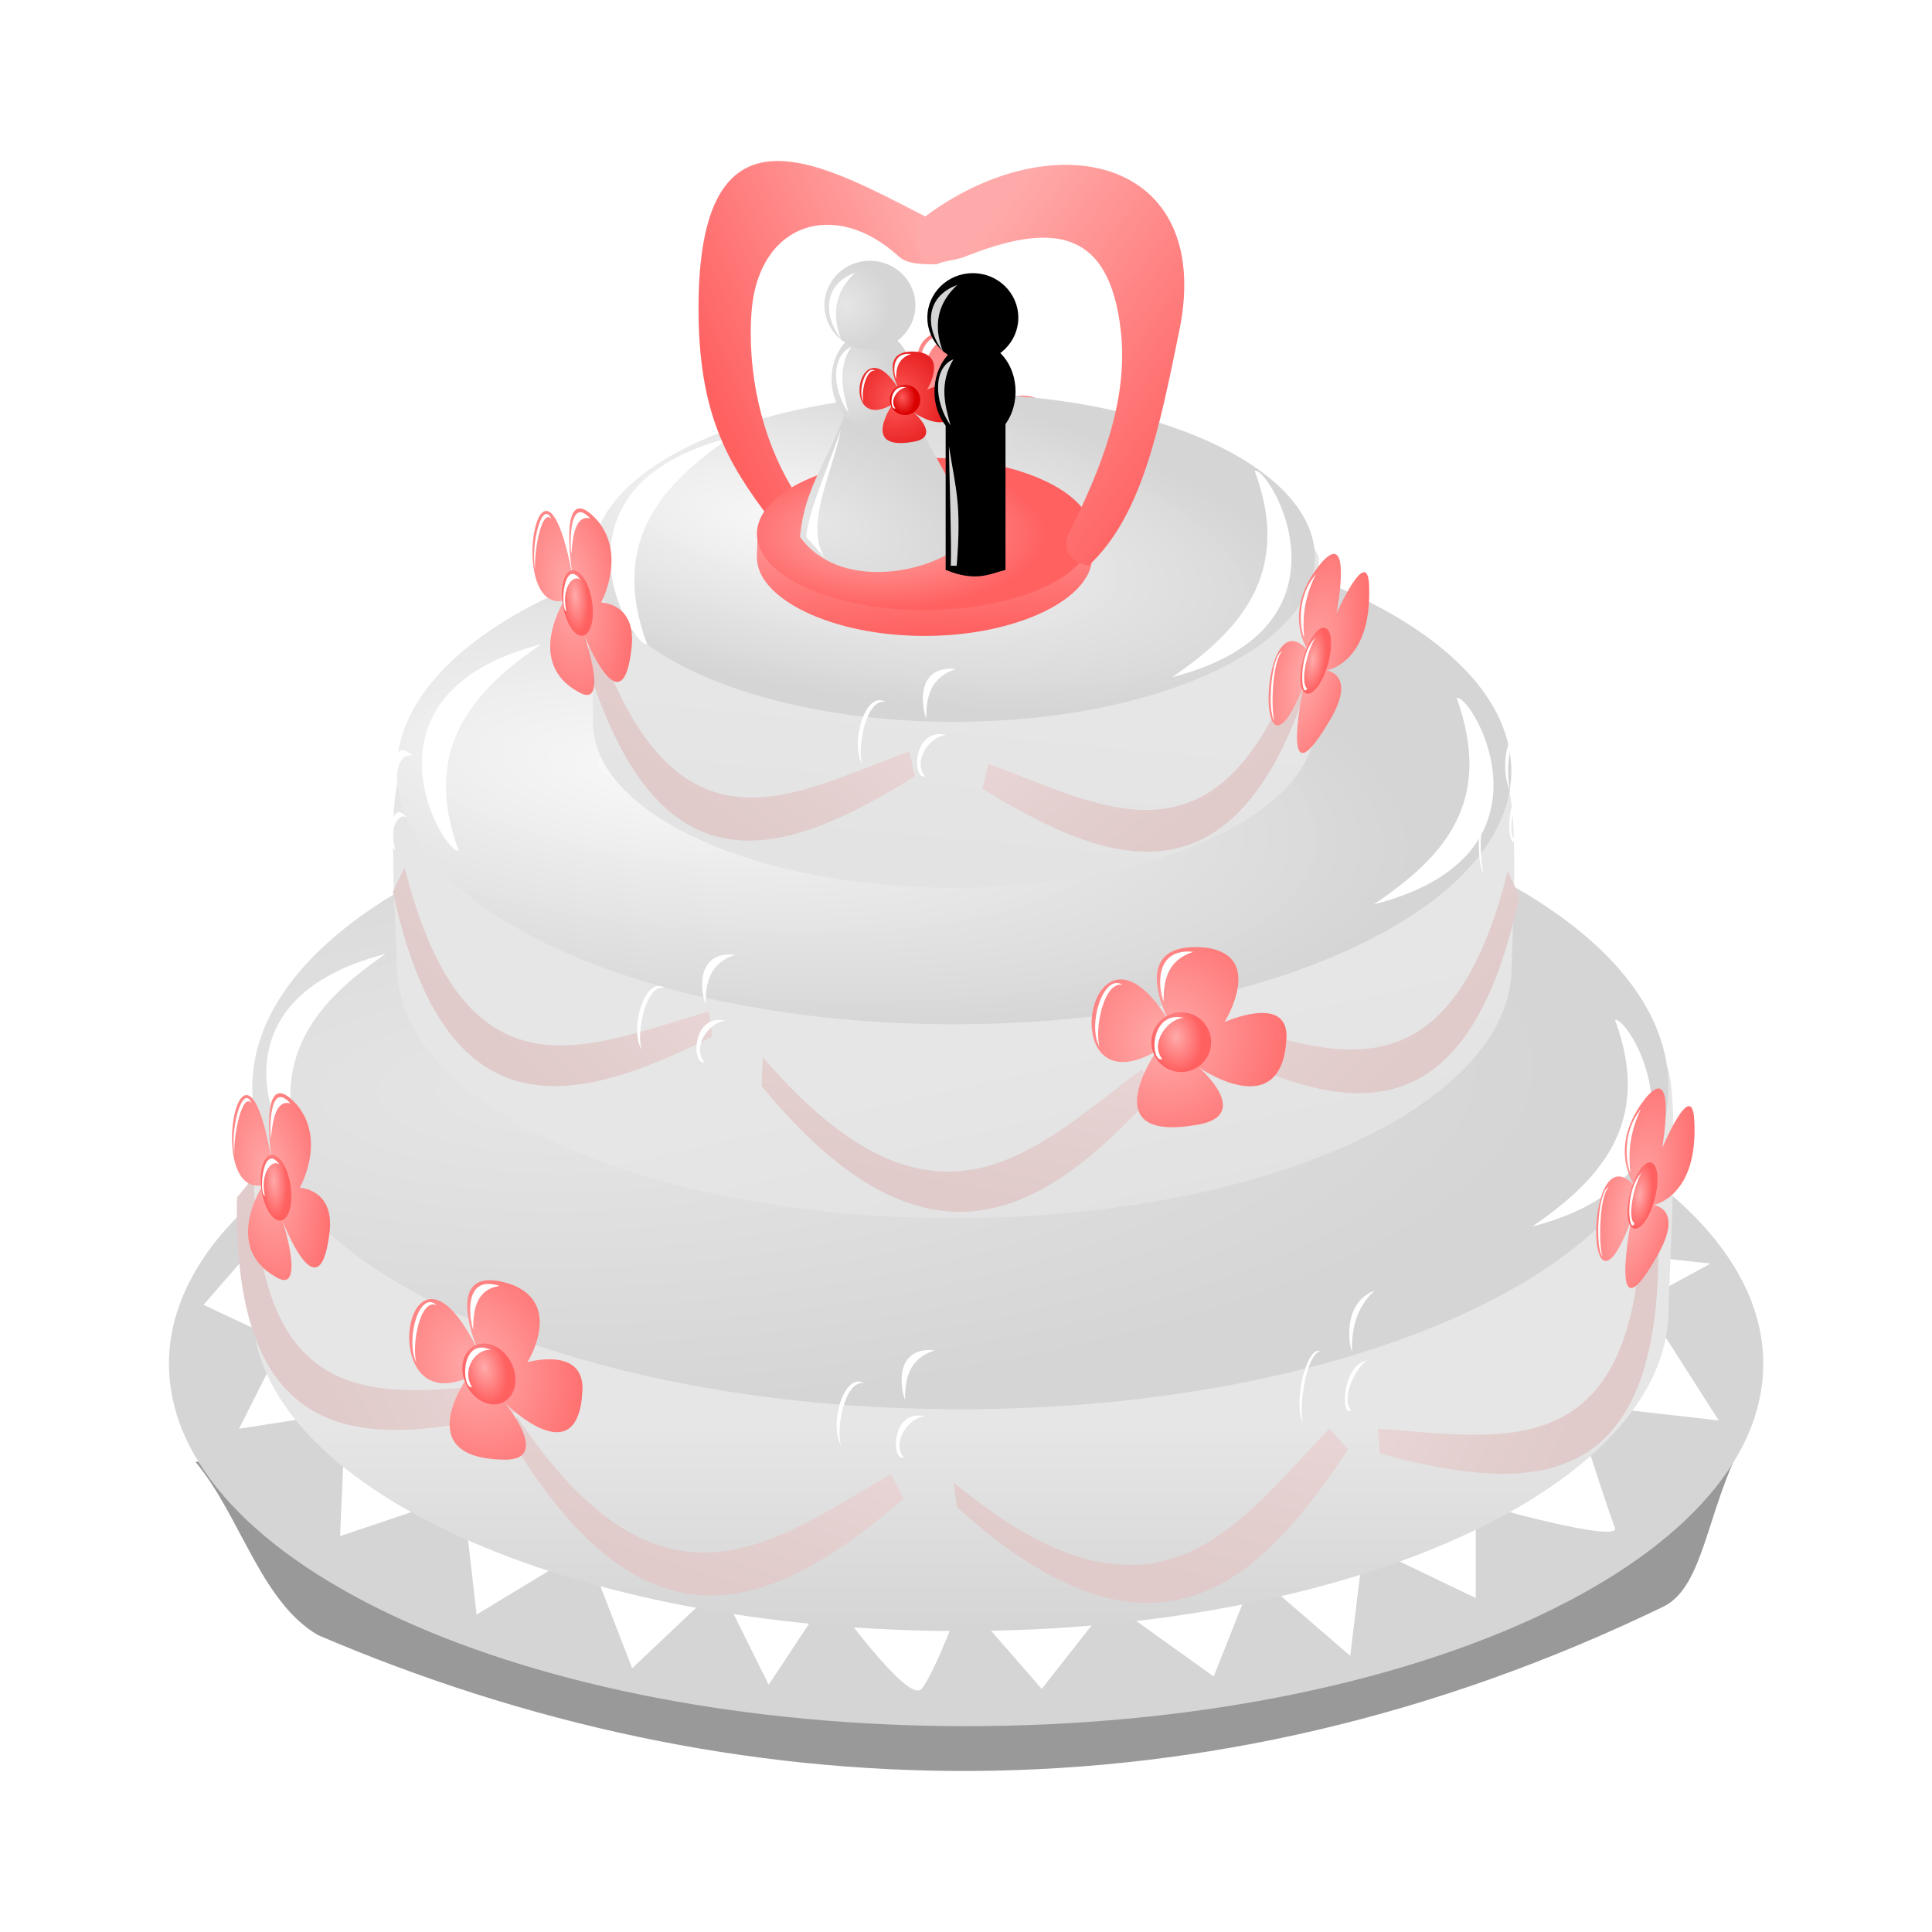 <svg:svg xmlns:dc="http://purl.org/dc/elements/1.1/" xmlns:ns1="http://www.w3.org/1999/xlink" xmlns:ns3="http://web.resource.org/cc/" xmlns:rdf="http://www.w3.org/1999/02/22-rdf-syntax-ns#" xmlns:svg="http://www.w3.org/2000/svg" height="46.789" viewBox="-4.091 -1.922 46.789 46.789" width="46.789">
  <svg:defs>
    <svg:linearGradient id="imagebot_208">
      <svg:stop id="imagebot_220" offset="0" stop-color="#efdddd" />
      <svg:stop id="imagebot_219" offset="1" stop-color="#e0caca" />
    </svg:linearGradient>
    <svg:linearGradient id="imagebot_195">
      <svg:stop id="imagebot_218" offset="0" stop-color="#ffaaaa" />
      <svg:stop id="imagebot_217" offset="1" stop-color="#ff6060" />
    </svg:linearGradient>
    <svg:linearGradient id="imagebot_197">
      <svg:stop id="imagebot_216" offset="0" stop-color="#e6e6e6" />
      <svg:stop id="imagebot_215" offset="1" stop-color="#d5d5d5" />
    </svg:linearGradient>
    <svg:linearGradient id="imagebot_212">
      <svg:stop id="imagebot_214" offset="0" stop-color="#f9f9f9" stop-opacity=".985" />
      <svg:stop id="imagebot_213" offset="1" stop-color="#d5d5d5" />
    </svg:linearGradient>
    <svg:radialGradient cx="19.46" cy="21.768" gradientTransform="matrix(1.413 .263 -.083 .447 -6.221 8.141)" gradientUnits="userSpaceOnUse" id="imagebot_168" r="11" ns1:href="#imagebot_212" />
    <svg:radialGradient cx="17.678" cy="23.395" gradientTransform="matrix(1.354 .161 -.054 .451 -4.436 10.595)" gradientUnits="userSpaceOnUse" id="imagebot_172" r="11" ns1:href="#imagebot_212" />
    <svg:radialGradient cx="18.097" cy="24" gradientTransform="matrix(1.387 -.034 .011 .455 -7.275 13.708)" gradientUnits="userSpaceOnUse" id="imagebot_176" r="11" ns1:href="#imagebot_197" />
    <svg:linearGradient id="imagebot_170" x1=".5" x2=".133" y1=".552" y2="2.709" ns1:href="#imagebot_197" />
    <svg:linearGradient id="imagebot_174" x1=".567" x2="1.134" y1=".691" y2="1.928" ns1:href="#imagebot_197" />
    <svg:linearGradient id="imagebot_178" x1=".5" x2=".5" y1=".709" y2="1" ns1:href="#imagebot_197" />
    <svg:filter height="1.255" id="imagebot_18" width="1.371" x="-.186" y="-.127">
      <svg:feGaussianBlur id="imagebot_211" stdDeviation="0.062" />
    </svg:filter>
    <svg:filter height="1.188" id="imagebot_20" width="1.447" x="-.223" y="-.094">
      <svg:feGaussianBlur id="imagebot_210" stdDeviation="0.062" />
    </svg:filter>
    <svg:filter height="1.292" id="imagebot_22" width="1.416" x="-.208" y="-.146">
      <svg:feGaussianBlur id="imagebot_209" stdDeviation="0.062" />
    </svg:filter>
    <svg:radialGradient cx="18.573" cy="1024.8" gradientTransform="matrix(1.373 .801 -.833 1.428 846.49 -453.58)" gradientUnits="userSpaceOnUse" id="imagebot_162" r="2.361" ns1:href="#imagebot_195" />
    <svg:radialGradient cx="18.703" cy="20.268" gradientTransform="matrix(.188 1.156 -.853 .138 32.487 -4.162)" gradientUnits="userSpaceOnUse" id="imagebot_160" r=".825" ns1:href="#imagebot_195" />
    <svg:linearGradient id="imagebot_166" x1="1.181" x2=".5" y2=".782" ns1:href="#imagebot_208" />
    <svg:linearGradient id="imagebot_142" x1="1.223" x2=".469" y1=".112" y2=".813" ns1:href="#imagebot_208" />
    <svg:linearGradient id="imagebot_132" x1="1.347" x2=".373" y1=".42" y2=".898" ns1:href="#imagebot_208" />
    <svg:linearGradient id="imagebot_164" x1="-.181" x2=".5" y2=".782" ns1:href="#imagebot_208" />
    <svg:linearGradient id="imagebot_154" x1="-.223" x2=".531" y1=".112" y2=".813" ns1:href="#imagebot_208" />
    <svg:linearGradient id="imagebot_152" x1="1.026" x2=".615" y1="-.535" y2=".632" ns1:href="#imagebot_208" />
    <svg:linearGradient id="imagebot_64" x1="-.347" x2=".627" y1=".42" y2=".898" ns1:href="#imagebot_208" />
    <svg:linearGradient id="imagebot_121" x1=".962" x2=".666" y1="-.54" y2=".618" ns1:href="#imagebot_208" />
    <svg:linearGradient id="imagebot_119" x1="1.079" x2=".576" y1="-.278" y2=".704" ns1:href="#imagebot_208" />
    <svg:radialGradient cx="7.11" cy="22.694" gradientTransform="matrix(.085 .227 -.185 .07 21.97 20.018)" gradientUnits="userSpaceOnUse" id="imagebot_181" r="11" ns1:href="#imagebot_197" />
    <svg:radialGradient cx="21.072" cy="24" gradientTransform="matrix(1 0 0 .455 0 13.091)" gradientUnits="userSpaceOnUse" id="imagebot_40" r="11" ns1:href="#imagebot_195" />
    <svg:linearGradient id="imagebot_44" x1=".376" x2=".499" y1="0" y2="1" ns1:href="#imagebot_195" />
    <svg:filter height="1.154" id="imagebot_92" width="1.267" x="-.134" y="-.077">
      <svg:feGaussianBlur id="imagebot_207" stdDeviation="0.161" />
    </svg:filter>
    <svg:filter height="1.154" id="imagebot_54" width="1.267" x="-.134" y="-.077">
      <svg:feGaussianBlur id="imagebot_206" stdDeviation="0.161" />
    </svg:filter>
    <svg:filter height="1.205" id="imagebot_11" width="1.527" x="-.264" y="-.103">
      <svg:feGaussianBlur id="imagebot_205" stdDeviation="0.07" />
    </svg:filter>
    <svg:filter height="1.211" id="imagebot_9" width="1.904" x="-.452" y="-.106">
      <svg:feGaussianBlur id="imagebot_204" stdDeviation="0.07" />
    </svg:filter>
    <svg:filter height="1.117" id="imagebot_7" width="2.441" x="-.72" y="-.059">
      <svg:feGaussianBlur id="imagebot_203" stdDeviation="0.07" />
    </svg:filter>
    <svg:filter height="1.123" id="imagebot_32" width="1.315" x="-.157" y="-.061">
      <svg:feGaussianBlur id="imagebot_202" stdDeviation="0.042" />
    </svg:filter>
    <svg:filter height="1.126" id="imagebot_30" width="1.539" x="-.27" y="-.063">
      <svg:feGaussianBlur id="imagebot_201" stdDeviation="0.042" />
    </svg:filter>
    <svg:filter height="1.067" id="imagebot_28" width="1.238" x="-.119" y="-.033">
      <svg:feGaussianBlur id="imagebot_200" stdDeviation="0.042" />
    </svg:filter>
    <svg:linearGradient id="imagebot_196">
      <svg:stop id="imagebot_199" offset="0" stop-color="#ff5959" />
      <svg:stop id="imagebot_198" offset="1" stop-color="#d90000" />
    </svg:linearGradient>
    <svg:radialGradient cx="19.215" cy="1019.8" gradientTransform="matrix(2.061 .821 -.439 1.101 428.39 -121.51)" gradientUnits="userSpaceOnUse" id="imagebot_38" r="1.95" ns1:href="#imagebot_197" />
    <svg:radialGradient cx="19.362" cy="12.236" gradientTransform="matrix(1 0 0 1.216 0 -2.639)" gradientUnits="userSpaceOnUse" id="imagebot_36" r="1.192" ns1:href="#imagebot_197" />
    <svg:radialGradient cx="19.351" cy="12.236" gradientTransform="matrix(1 0 0 1.216 0 -2.639)" gradientUnits="userSpaceOnUse" id="imagebot_34" r="1.192" ns1:href="#imagebot_197" />
    <svg:radialGradient cx="18.573" cy="1024.8" gradientTransform="matrix(1.373 .801 -.833 1.428 846.49 -453.58)" gradientUnits="userSpaceOnUse" id="imagebot_26" r="2.361" ns1:href="#imagebot_196" />
    <svg:radialGradient cx="18.703" cy="20.268" gradientTransform="matrix(.188 1.156 -.853 .138 32.487 -4.162)" gradientUnits="userSpaceOnUse" id="imagebot_24" r=".825" ns1:href="#imagebot_196" />
    <svg:linearGradient id="imagebot_4" x1=".244" x2=".838" y1=".251" y2=".876" ns1:href="#imagebot_195" />
    <svg:linearGradient id="imagebot_42" x1=".832" x2=".105" y1=".233" y2=".794" ns1:href="#imagebot_195" />
  </svg:defs>
  <svg:g id="imagebot_2" label="Layer 1">
    <svg:path d="m5.62 1040c1.089 1.3 1.587 3.4 2.975 4.2 10.044 4.3 21.449 4.7 32.595-0.7 0.971-0.5 1.024-2.3 1.917-4l-37.487 0.5h-0z" fill="#999999" id="imagebot_190" label="Layer 1" stroke-width="1px" transform="translate(-4.98 -2.121) matrix(1 0 0 1 0 -1004.4)" />
    <svg:g id="imagebot_182" label="Layer 1" transform="translate(-4.98 -2.121) matrix(1 0 0 1 4.951 -1014.3)">
      <svg:path d="m18.454 1024.3s-1.111-2 0.89-1.8c1.438 0.2 0.444 1.8 0.444 1.8s1.56-0.7 1.498 0.4c-0.114 2.1-2.12 0.7-2.12 0.7s1.383 1.2-0.115 1.4c-2.442 0.4-0.908-1.8-0.908-1.8-2.587 1.5-1.634-3.9 0.311-0.7z" fill="url(#imagebot_162)" id="imagebot_188" stroke-width="1px" />
      <svg:path d="m19.682 20.397c0 0.456-0.369 0.825-0.825 0.825-0.455 0-0.824-0.369-0.824-0.825 0-0.455 0.369-0.824 0.824-0.824 0.456 0 0.825 0.369 0.825 0.824z" fill="url(#imagebot_160)" fill-rule="evenodd" id="imagebot_186" transform="matrix(.877 0 0 .877 2.201 1006.9)" />
      <svg:path d="m18.807 1024.2c-0.373 0-0.844 0.6-0.527 1-0.305 0.1-0.315-1.2 0.527-1z" fill="#ffffff" filter="url(#imagebot_22)" id="imagebot_185" stroke-width="1px" />
      <svg:path d="m17.321 1023.4c-0.462-0.1-0.693 1.1-0.559 1.5-0.304-0.5 0.08-1.8 0.559-1.5z" fill="#ffffff" filter="url(#imagebot_20)" id="imagebot_184" stroke-width="1px" />
      <svg:path d="m19.031 1022.6c-0.627 0.2-0.725 0.7-0.719 1.2-0.095-0.2-0.302-1.3 0.719-1.2z" fill="#ffffff" filter="url(#imagebot_18)" id="imagebot_183" stroke-width="1px" />
    </svg:g>
    <svg:path d="m35 24c0 2.761-4.925 5-11 5s-11-2.239-11-5 4.925-5 11-5 11 2.239 11 5z" fill="url(#imagebot_181)" fill-rule="evenodd" id="imagebot_180" label="Layer 1" transform="translate(-4.98 -2.121) matrix(1.755 0 0 1.755 -17.834 -8.892)" />
    <svg:path d="m7.207 1034.6l-1.388 1.6 1.917 0.9-1.058 2.1 2.579-0.4-0.132 3 2.975-1 0.331 2.9 2.644-1.6 1.124 2.9 2.116-2 1.19 2.4 1.455-2.2s1.917 2.7 2.248 2.3c0.33-0.4 0.991-2.2 0.991-2.2l1.918 2.2 1.653-2.1 2.512 1.8 0.992-2.5 2.314 2 0.33-2.7 2.711 1.3v-2.3s3.504 1 3.372 0.6c-0.132-0.3-0.992-3-0.992-3l3.504 0.4-1.851-2.9 1.653-0.9-11.967-1.3-23.14 0.7z" fill="#ffffff" id="imagebot_179" label="Layer 1" stroke-width="1px" transform="translate(-4.98 -2.121) matrix(1 0 0 1 0 -1004.4)" />
    <svg:path d="m41.3 1036.3c0 4.3-7.678 7.8-17.15 7.8s-17.15-3.5-17.15-7.8c0-0.7-0.309-4.7 0.105-5.4 2.025-3.3 9.183-2.4 17.045-2.4 7.999 0 15.201-1.5 17.098 1.9 0.349 0.6 0.052 5.2 0.052 5.9z" fill="url(#imagebot_178)" fill-rule="evenodd" id="imagebot_177" label="Layer 1" transform="translate(-4.98 -2.121) matrix(1 0 0 1 0 -1004.4)" />
    <svg:path d="m35 24c0 2.761-4.925 5-11 5s-11-2.239-11-5 4.925-5 11-5 11 2.239 11 5z" fill="url(#imagebot_176)" fill-rule="evenodd" id="imagebot_175" label="Layer 1" transform="translate(-4.98 -2.121) matrix(1.559 0 0 1.559 -13.268 -10.883)" />
    <svg:path d="m37.5 1028c0 3.4-6.044 6.1-13.5 6.1s-13.5-2.7-13.5-6.1c0-0.6-0.254-4.1 0.083-4.6 1.614-2.6 7.25-1.6 13.417-1.6 5.948 0 11.481-1 13.28 1.5 0.456 0.6 0.22 4 0.22 4.7z" fill="url(#imagebot_174)" fill-rule="evenodd" id="imagebot_173" label="Layer 1" transform="translate(-4.98 -2.121) matrix(1 0 0 1 0 -1004.4)" />
    <svg:path d="m35 24c0 2.761-4.925 5-11 5s-11-2.239-11-5 4.925-5 11-5 11 2.239 11 5z" fill="url(#imagebot_172)" fill-rule="evenodd" id="imagebot_171" label="Layer 1" transform="translate(-4.98 -2.121) matrix(1.227 0 0 1.227 -5.455 -10.579)" />
    <svg:path d="m32.75 1022.1c0 2.2-3.918 4-8.75 4s-8.75-1.8-8.75-4c0-0.6-0.015-4.2-0.015-4.2s5.354 0.2 8.765 0.2c3.81 0 8.142-1.8 8.829 0l-0.079 4z" fill="url(#imagebot_170)" fill-rule="evenodd" id="imagebot_169" label="Layer 1" transform="translate(-4.98 -2.121) matrix(1 0 0 1 0 -1004.4)" />
    <svg:path d="m35 24c0 2.761-4.925 5-11 5s-11-2.239-11-5 4.925-5 11-5 11 2.239 11 5z" fill="url(#imagebot_168)" fill-rule="evenodd" id="imagebot_167" label="Layer 1" transform="translate(-4.98 -2.121) matrix(.795 0 0 .795 4.909 -5.374)" />
    <svg:path d="m15.288 1019.9c1.947 5.8 4.831 3.9 7.62 2.9l0.14 0.6c-3.224 2-6.247 3-7.994-2.9l0.234-0.6z" fill="url(#imagebot_166)" id="imagebot_165" label="Layer 1" stroke-width="1px" transform="translate(-4.98 -2.121) matrix(1 0 0 1 0 -1004.4)" />
    <svg:path d="m32.445 1020.2c-1.947 5.8-4.832 3.9-7.62 2.9l-0.141 0.6c3.224 2 6.248 2.9 7.995-2.9l-0.234-0.6z" fill="url(#imagebot_164)" id="imagebot_163" label="Layer 1" stroke-width="1px" transform="translate(-4.98 -2.121) matrix(1 0 0 1 0 -1004.4)" />
    <svg:g id="imagebot_155" label="Layer 1" transform="translate(-4.98 -2.121) matrix(1 0 0 1 5.01 -1006.2)">
      <svg:path d="m18.454 1024.3s-1.111-2 0.89-1.8c1.438 0.2 0.444 1.8 0.444 1.8s1.56-0.7 1.498 0.4c-0.114 2.1-2.12 0.7-2.12 0.7s1.383 1.2-0.115 1.4c-2.442 0.4-0.908-1.8-0.908-1.8-2.587 1.5-1.634-3.9 0.311-0.7z" fill="url(#imagebot_162)" id="imagebot_161" stroke-width="1px" />
      <svg:path d="m19.682 20.397c0 0.456-0.369 0.825-0.825 0.825-0.455 0-0.824-0.369-0.824-0.825 0-0.455 0.369-0.824 0.824-0.824 0.456 0 0.825 0.369 0.825 0.824z" fill="url(#imagebot_160)" fill-rule="evenodd" id="imagebot_159" transform="matrix(.877 0 0 .877 2.201 1006.9)" />
      <svg:path d="m18.807 1024.2c-0.373 0-0.844 0.6-0.527 1-0.305 0.1-0.315-1.2 0.527-1z" fill="#ffffff" filter="url(#imagebot_22)" id="imagebot_158" stroke-width="1px" />
      <svg:path d="m17.321 1023.4c-0.462-0.1-0.693 1.1-0.559 1.5-0.304-0.5 0.08-1.8 0.559-1.5z" fill="#ffffff" filter="url(#imagebot_20)" id="imagebot_157" stroke-width="1px" />
      <svg:path d="m19.031 1022.6c-0.627 0.2-0.725 0.7-0.719 1.2-0.095-0.2-0.302-1.3 0.719-1.2z" fill="#ffffff" filter="url(#imagebot_18)" id="imagebot_156" stroke-width="1px" />
    </svg:g>
    <svg:path d="m37.402 1025.7c-1.477 5.9-4.5 4.3-7.364 3.5l-0.091 0.6c3.375 1.8 6.465 2.5 7.737-3.5l-0.282-0.6z" fill="url(#imagebot_154)" id="imagebot_153" label="Layer 1" stroke-width="1px" transform="translate(-4.98 -2.121) matrix(1 0 0 1 0 -1004.4)" />
    <svg:path d="m19.361 1030.2c4.204 4.9 6.599 2.2 9.179 0.3l0.373 0.5c-2.691 3-5.562 4.8-9.578-0.1l0.026-0.7z" fill="url(#imagebot_152)" id="imagebot_151" label="Layer 1" stroke-width="1px" transform="translate(-4.98 -2.121) matrix(1 0 0 1 0 -1004.4)" />
    <svg:g id="imagebot_143" label="Layer 1" transform="translate(-4.98 -2.121) matrix(1 0 0 1 10.758 -999.35)">
      <svg:path d="m18.454 1024.3s-1.111-2 0.89-1.8c1.438 0.2 0.444 1.8 0.444 1.8s1.56-0.7 1.498 0.4c-0.114 2.1-2.12 0.7-2.12 0.7s1.383 1.2-0.115 1.4c-2.442 0.4-0.908-1.8-0.908-1.8-2.587 1.5-1.634-3.9 0.311-0.7z" fill="url(#imagebot_162)" id="imagebot_149" stroke-width="1px" />
      <svg:path d="m19.682 20.397c0 0.456-0.369 0.825-0.825 0.825-0.455 0-0.824-0.369-0.824-0.825 0-0.455 0.369-0.824 0.824-0.824 0.456 0 0.825 0.369 0.825 0.824z" fill="url(#imagebot_160)" fill-rule="evenodd" id="imagebot_147" transform="matrix(.877 0 0 .877 2.201 1006.9)" />
      <svg:path d="m18.807 1024.2c-0.373 0-0.844 0.6-0.527 1-0.305 0.1-0.315-1.2 0.527-1z" fill="#ffffff" filter="url(#imagebot_22)" id="imagebot_146" stroke-width="1px" />
      <svg:path d="m17.321 1023.4c-0.462-0.1-0.693 1.1-0.559 1.5-0.304-0.5 0.08-1.8 0.559-1.5z" fill="#ffffff" filter="url(#imagebot_20)" id="imagebot_145" stroke-width="1px" />
      <svg:path d="m19.031 1022.6c-0.627 0.2-0.725 0.7-0.719 1.2-0.095-0.2-0.302-1.3 0.719-1.2z" fill="#ffffff" filter="url(#imagebot_18)" id="imagebot_144" stroke-width="1px" />
    </svg:g>
    <svg:path d="m10.687 1025.6c1.477 5.9 4.499 4.3 7.364 3.5l0.091 0.6c-3.375 1.7-6.465 2.4-7.737-3.5l0.282-0.6z" fill="url(#imagebot_142)" id="imagebot_141" label="Layer 1" stroke-width="1px" transform="translate(-4.98 -2.121) matrix(1 0 0 1 0 -1004.4)" />
    <svg:g id="imagebot_133" label="Layer 1" transform="translate(-4.98 -2.121) matrix(1 0 0 1 -.334 -999.28)">
      <svg:path d="m18.454 1024.3s-1.111-2 0.89-1.8c1.438 0.2 0.444 1.8 0.444 1.8s1.56-0.7 1.498 0.4c-0.114 2.1-2.12 0.7-2.12 0.7s1.383 1.2-0.115 1.4c-2.442 0.4-0.908-1.8-0.908-1.8-2.587 1.5-1.634-3.9 0.311-0.7z" fill="url(#imagebot_162)" id="imagebot_139" stroke-width="1px" />
      <svg:path d="m19.682 20.397c0 0.456-0.369 0.825-0.825 0.825-0.455 0-0.824-0.369-0.824-0.825 0-0.455 0.369-0.824 0.824-0.824 0.456 0 0.825 0.369 0.825 0.824z" fill="url(#imagebot_160)" fill-rule="evenodd" id="imagebot_137" transform="matrix(.877 0 0 .877 2.201 1006.9)" />
      <svg:path d="m18.807 1024.2c-0.373 0-0.844 0.6-0.527 1-0.305 0.1-0.315-1.2 0.527-1z" fill="#ffffff" filter="url(#imagebot_22)" id="imagebot_136" stroke-width="1px" />
      <svg:path d="m17.321 1023.4c-0.462-0.1-0.693 1.1-0.559 1.5-0.304-0.5 0.08-1.8 0.559-1.5z" fill="#ffffff" filter="url(#imagebot_20)" id="imagebot_135" stroke-width="1px" />
      <svg:path d="m19.031 1022.6c-0.627 0.2-0.725 0.7-0.719 1.2-0.095-0.2-0.302-1.3 0.719-1.2z" fill="#ffffff" filter="url(#imagebot_18)" id="imagebot_134" stroke-width="1px" />
    </svg:g>
    <svg:path d="m7.035 1033.1c0.101 6.1 3.407 5.2 6.385 5l-0.05 0.7c-3.683 0.9-6.852 0.9-6.742-5.2l0.407-0.5z" fill="url(#imagebot_132)" id="imagebot_131" label="Layer 1" stroke-width="1px" transform="translate(-4.98 -2.121) matrix(1 0 0 1 0 -1004.4)" />
    <svg:path d="m10.23 1027.7c-1.607 1.1-2.933 2.5-2 5-0.364 0.1-2.675-3.8 2-5z" fill="#ffffff" filter="url(#imagebot_92)" id="imagebot_130" label="Layer 1" stroke-width="1px" transform="translate(-4.98 -2.121) matrix(1 0 0 1 0 -1004.4)" />
    <svg:g id="imagebot_122" label="Layer 1" transform="translate(-4.98 -2.121) matrix(.505 .463 -.091 .996 91.367 -1000.4)">
      <svg:path d="m18.454 1024.3s-1.111-2 0.89-1.8c1.438 0.2 0.444 1.8 0.444 1.8s1.56-0.7 1.498 0.4c-0.114 2.1-2.12 0.7-2.12 0.7s1.383 1.2-0.115 1.4c-2.442 0.4-0.908-1.8-0.908-1.8-2.587 1.5-1.634-3.9 0.311-0.7z" fill="url(#imagebot_162)" id="imagebot_128" stroke-width="1px" />
      <svg:path d="m19.682 20.397c0 0.456-0.369 0.825-0.825 0.825-0.455 0-0.824-0.369-0.824-0.825 0-0.455 0.369-0.824 0.824-0.824 0.456 0 0.825 0.369 0.825 0.824z" fill="url(#imagebot_160)" fill-rule="evenodd" id="imagebot_126" transform="matrix(.877 0 0 .877 2.201 1006.9)" />
      <svg:path d="m18.807 1024.2c-0.373 0-0.844 0.6-0.527 1-0.305 0.1-0.315-1.2 0.527-1z" fill="#ffffff" filter="url(#imagebot_22)" id="imagebot_125" stroke-width="1px" />
      <svg:path d="m17.321 1023.4c-0.462-0.1-0.693 1.1-0.559 1.5-0.304-0.5 0.08-1.8 0.559-1.5z" fill="#ffffff" filter="url(#imagebot_20)" id="imagebot_124" stroke-width="1px" />
      <svg:path d="m19.031 1022.6c-0.627 0.2-0.725 0.7-0.719 1.2-0.095-0.2-0.302-1.3 0.719-1.2z" fill="#ffffff" filter="url(#imagebot_18)" id="imagebot_123" stroke-width="1px" />
    </svg:g>
    <svg:path d="m23.984 1040.5c4.933 4.1 6.862 1 9.099-1.3l0.454 0.5c-2.177 3.3-4.704 5.7-9.473 1.4l-0.08-0.6z" fill="url(#imagebot_121)" id="imagebot_120" label="Layer 1" stroke-width="1px" transform="translate(-4.98 -2.121) matrix(1 0 0 1 0 -1004.4)" />
    <svg:path d="m13.405 1038.9c3.532 5.3 6.258 3 9.067 1.4l0.3 0.6c-3.056 2.6-6.149 4.1-9.478-1.4l0.111-0.6z" fill="url(#imagebot_119)" id="imagebot_118" label="Layer 1" stroke-width="1px" transform="translate(-4.98 -2.121) matrix(1 0 0 1 0 -1004.4)" />
    <svg:g id="imagebot_110" label="Layer 1" transform="translate(-4.98 -2.121) matrix(1 0 0 1 4.496 -989.7)">
      <svg:path d="m18.454 1024.3s-1.111-2 0.89-1.8c1.438 0.2 0.444 1.8 0.444 1.8s1.56-0.7 1.498 0.4c-0.114 2.1-2.12 0.7-2.12 0.7s1.383 1.2-0.115 1.4c-2.442 0.4-0.908-1.8-0.908-1.8-2.587 1.5-1.634-3.9 0.311-0.7z" fill="url(#imagebot_162)" id="imagebot_116" stroke-width="1px" />
      <svg:path d="m19.682 20.397c0 0.456-0.369 0.825-0.825 0.825-0.455 0-0.824-0.369-0.824-0.825 0-0.455 0.369-0.824 0.824-0.824 0.456 0 0.825 0.369 0.825 0.824z" fill="url(#imagebot_160)" fill-rule="evenodd" id="imagebot_114" transform="matrix(.877 0 0 .877 2.201 1006.9)" />
      <svg:path d="m18.807 1024.2c-0.373 0-0.844 0.6-0.527 1-0.305 0.1-0.315-1.2 0.527-1z" fill="#ffffff" filter="url(#imagebot_22)" id="imagebot_113" stroke-width="1px" />
      <svg:path d="m17.321 1023.4c-0.462-0.1-0.693 1.1-0.559 1.5-0.304-0.5 0.08-1.8 0.559-1.5z" fill="#ffffff" filter="url(#imagebot_20)" id="imagebot_112" stroke-width="1px" />
      <svg:path d="m19.031 1022.6c-0.627 0.2-0.725 0.7-0.719 1.2-0.095-0.2-0.302-1.3 0.719-1.2z" fill="#ffffff" filter="url(#imagebot_18)" id="imagebot_111" stroke-width="1px" />
    </svg:g>
    <svg:g id="imagebot_102" label="Layer 1" transform="translate(-4.98 -2.121) matrix(.889 .194 0 1 -3.929 -994.95)">
      <svg:path d="m18.454 1024.3s-1.111-2 0.89-1.8c1.438 0.2 0.444 1.8 0.444 1.8s1.56-0.7 1.498 0.4c-0.114 2.1-2.12 0.7-2.12 0.7s1.383 1.2-0.115 1.4c-2.442 0.4-0.908-1.8-0.908-1.8-2.587 1.5-1.634-3.9 0.311-0.7z" fill="url(#imagebot_162)" id="imagebot_108" stroke-width="1px" />
      <svg:path d="m19.682 20.397c0 0.456-0.369 0.825-0.825 0.825-0.455 0-0.824-0.369-0.824-0.825 0-0.455 0.369-0.824 0.824-0.824 0.456 0 0.825 0.369 0.825 0.824z" fill="url(#imagebot_160)" fill-rule="evenodd" id="imagebot_106" transform="matrix(.877 0 0 .877 2.201 1006.9)" />
      <svg:path d="m18.807 1024.2c-0.373 0-0.844 0.6-0.527 1-0.305 0.1-0.315-1.2 0.527-1z" fill="#ffffff" filter="url(#imagebot_22)" id="imagebot_105" stroke-width="1px" />
      <svg:path d="m17.321 1023.4c-0.462-0.1-0.693 1.1-0.559 1.5-0.304-0.5 0.08-1.8 0.559-1.5z" fill="#ffffff" filter="url(#imagebot_20)" id="imagebot_104" stroke-width="1px" />
      <svg:path d="m19.031 1022.6c-0.627 0.2-0.725 0.7-0.719 1.2-0.095-0.2-0.302-1.3 0.719-1.2z" fill="#ffffff" filter="url(#imagebot_18)" id="imagebot_103" stroke-width="1px" />
    </svg:g>
    <svg:g id="imagebot_94" label="Layer 1" transform="translate(-4.98 -2.121) matrix(.545 .415 0 1 .502 -1012)">
      <svg:path d="m18.454 1024.3s-1.111-2 0.89-1.8c1.438 0.2 0.444 1.8 0.444 1.8s1.56-0.7 1.498 0.4c-0.114 2.1-2.12 0.7-2.12 0.7s1.383 1.2-0.115 1.4c-2.442 0.4-0.908-1.8-0.908-1.8-2.587 1.5-1.634-3.9 0.311-0.7z" fill="url(#imagebot_162)" id="imagebot_100" stroke-width="1px" />
      <svg:path d="m19.682 20.397c0 0.456-0.369 0.825-0.825 0.825-0.455 0-0.824-0.369-0.824-0.825 0-0.455 0.369-0.824 0.824-0.824 0.456 0 0.825 0.369 0.825 0.824z" fill="url(#imagebot_160)" fill-rule="evenodd" id="imagebot_98" transform="matrix(.877 0 0 .877 2.201 1006.9)" />
      <svg:path d="m18.807 1024.2c-0.373 0-0.844 0.6-0.527 1-0.305 0.1-0.315-1.2 0.527-1z" fill="#ffffff" filter="url(#imagebot_22)" id="imagebot_97" stroke-width="1px" />
      <svg:path d="m17.321 1023.4c-0.462-0.1-0.693 1.1-0.559 1.5-0.304-0.5 0.08-1.8 0.559-1.5z" fill="#ffffff" filter="url(#imagebot_20)" id="imagebot_96" stroke-width="1px" />
      <svg:path d="m19.031 1022.6c-0.627 0.2-0.725 0.7-0.719 1.2-0.095-0.2-0.302-1.3 0.719-1.2z" fill="#ffffff" filter="url(#imagebot_18)" id="imagebot_95" stroke-width="1px" />
    </svg:g>
    <svg:path d="m18.561 1015.2c-1.608 1.1-2.934 2.5-2 5-0.364 0.1-2.675-3.8 2-5z" fill="#ffffff" filter="url(#imagebot_92)" id="imagebot_93" label="Layer 1" stroke-width="1px" transform="translate(-4.98 -2.121) matrix(1 0 0 1 0 -1004.4)" />
    <svg:path d="m13.999 1020.2c-1.608 1.1-2.934 2.5-2 5-0.364 0.1-2.675-3.8 2-5z" fill="#ffffff" filter="url(#imagebot_92)" id="imagebot_91" label="Layer 1" stroke-width="1px" transform="translate(-4.98 -2.121) matrix(1 0 0 1 0 -1004.4)" />
    <svg:g id="imagebot_83" label="Layer 1" transform="translate(-4.98 -2.121) matrix(.513 .453 -.073 .997 80.069 -1015.4)">
      <svg:path d="m18.454 1024.3s-1.111-2 0.89-1.8c1.438 0.2 0.444 1.8 0.444 1.8s1.56-0.7 1.498 0.4c-0.114 2.1-2.12 0.7-2.12 0.7s1.383 1.2-0.115 1.4c-2.442 0.4-0.908-1.8-0.908-1.8-2.587 1.5-1.634-3.9 0.311-0.7z" fill="url(#imagebot_162)" id="imagebot_89" stroke-width="1px" />
      <svg:path d="m19.682 20.397c0 0.456-0.369 0.825-0.825 0.825-0.455 0-0.824-0.369-0.824-0.825 0-0.455 0.369-0.824 0.824-0.824 0.456 0 0.825 0.369 0.825 0.824z" fill="url(#imagebot_160)" fill-rule="evenodd" id="imagebot_87" transform="matrix(.877 0 0 .877 2.201 1006.9)" />
      <svg:path d="m18.807 1024.2c-0.373 0-0.844 0.6-0.527 1-0.305 0.1-0.315-1.2 0.527-1z" fill="#ffffff" filter="url(#imagebot_22)" id="imagebot_86" stroke-width="1px" />
      <svg:path d="m17.321 1023.4c-0.462-0.1-0.693 1.1-0.559 1.5-0.304-0.5 0.08-1.8 0.559-1.5z" fill="#ffffff" filter="url(#imagebot_20)" id="imagebot_85" stroke-width="1px" />
      <svg:path d="m19.031 1022.6c-0.627 0.2-0.725 0.7-0.719 1.2-0.095-0.2-0.302-1.3 0.719-1.2z" fill="#ffffff" filter="url(#imagebot_18)" id="imagebot_84" stroke-width="1px" />
    </svg:g>
    <svg:path d="m34.166 1026.5c1.608-1.1 2.934-2.4 2-5 0.365-0.1 2.676 3.8-2 5z" fill="#ffffff" filter="url(#imagebot_54)" id="imagebot_82" label="Layer 1" stroke-width="1px" transform="translate(-4.98 -2.121) matrix(1 0 0 1 0 -1004.4)" />
    <svg:g id="imagebot_74" label="Layer 1" transform="translate(-4.98 -2.121) matrix(.475 -.711 .107 .86 -80.8 -848.14)">
      <svg:path d="m18.454 1024.3s-1.111-2 0.89-1.8c1.438 0.2 0.444 1.8 0.444 1.8s1.56-0.7 1.498 0.4c-0.114 2.1-2.12 0.7-2.12 0.7s1.383 1.2-0.115 1.4c-2.442 0.4-0.908-1.8-0.908-1.8-2.587 1.5-1.634-3.9 0.311-0.7z" fill="url(#imagebot_162)" id="imagebot_80" stroke-width="1px" />
      <svg:path d="m19.682 20.397c0 0.456-0.369 0.825-0.825 0.825-0.455 0-0.824-0.369-0.824-0.825 0-0.455 0.369-0.824 0.824-0.824 0.456 0 0.825 0.369 0.825 0.824z" fill="url(#imagebot_160)" fill-rule="evenodd" id="imagebot_78" transform="matrix(.877 0 0 .877 2.201 1006.9)" />
      <svg:path d="m18.807 1024.2c-0.373 0-0.844 0.6-0.527 1-0.305 0.1-0.315-1.2 0.527-1z" fill="#ffffff" filter="url(#imagebot_22)" id="imagebot_77" stroke-width="1px" />
      <svg:path d="m17.321 1023.4c-0.462-0.1-0.693 1.1-0.559 1.5-0.304-0.5 0.08-1.8 0.559-1.5z" fill="#ffffff" filter="url(#imagebot_20)" id="imagebot_76" stroke-width="1px" />
      <svg:path d="m19.031 1022.6c-0.627 0.2-0.725 0.7-0.719 1.2-0.095-0.2-0.302-1.3 0.719-1.2z" fill="#ffffff" filter="url(#imagebot_18)" id="imagebot_75" stroke-width="1px" />
    </svg:g>
    <svg:path d="m29.274 1021c1.607-1.1 2.934-2.5 2-5 0.364-0.1 2.675 3.8-2 5z" fill="#ffffff" filter="url(#imagebot_54)" id="imagebot_73" label="Layer 1" stroke-width="1px" transform="translate(-4.98 -2.121) matrix(1 0 0 1 0 -1004.4)" />
    <svg:g id="imagebot_65" label="Layer 1" transform="translate(-4.98 -2.121) matrix(.509 -.688 .066 .865 -44.42 -857.35)">
      <svg:path d="m18.454 1024.3s-1.111-2 0.89-1.8c1.438 0.2 0.444 1.8 0.444 1.8s1.56-0.7 1.498 0.4c-0.114 2.1-2.12 0.7-2.12 0.7s1.383 1.2-0.115 1.4c-2.442 0.4-0.908-1.8-0.908-1.8-2.587 1.5-1.634-3.9 0.311-0.7z" fill="url(#imagebot_162)" id="imagebot_71" stroke-width="1px" />
      <svg:path d="m19.682 20.397c0 0.456-0.369 0.825-0.825 0.825-0.455 0-0.824-0.369-0.824-0.825 0-0.455 0.369-0.824 0.824-0.824 0.456 0 0.825 0.369 0.825 0.824z" fill="url(#imagebot_160)" fill-rule="evenodd" id="imagebot_69" transform="matrix(.877 0 0 .877 2.201 1006.9)" />
      <svg:path d="m18.807 1024.2c-0.373 0-0.844 0.6-0.527 1-0.305 0.1-0.315-1.2 0.527-1z" fill="#ffffff" filter="url(#imagebot_22)" id="imagebot_68" stroke-width="1px" />
      <svg:path d="m17.321 1023.4c-0.462-0.1-0.693 1.1-0.559 1.5-0.304-0.5 0.08-1.8 0.559-1.5z" fill="#ffffff" filter="url(#imagebot_20)" id="imagebot_67" stroke-width="1px" />
      <svg:path d="m19.031 1022.6c-0.627 0.2-0.725 0.7-0.719 1.2-0.095-0.2-0.302-1.3 0.719-1.2z" fill="#ffffff" filter="url(#imagebot_18)" id="imagebot_66" stroke-width="1px" />
    </svg:g>
    <svg:path d="m40.64 1034.1c-0.101 6.1-3.407 5.3-6.385 5.1l0.051 0.6c3.682 1 6.851 1 6.741-5.2l-0.407-0.5z" fill="url(#imagebot_64)" id="imagebot_63" label="Layer 1" stroke-width="1px" transform="translate(-4.98 -2.121) matrix(1 0 0 1 0 -1004.4)" />
    <svg:g id="imagebot_55" label="Layer 1" transform="translate(-4.98 -2.121) matrix(.766 -0.387 0 1 19.602 -983.78)">
      <svg:path d="m18.454 1024.3s-1.111-2 0.89-1.8c1.438 0.2 0.444 1.8 0.444 1.8s1.56-0.7 1.498 0.4c-0.114 2.1-2.12 0.7-2.12 0.7s1.383 1.2-0.115 1.4c-2.442 0.4-0.908-1.8-0.908-1.8-2.587 1.5-1.634-3.9 0.311-0.7z" fill="url(#imagebot_162)" id="imagebot_61" stroke-width="1px" />
      <svg:path d="m19.682 20.397c0 0.456-0.369 0.825-0.825 0.825-0.455 0-0.824-0.369-0.824-0.825 0-0.455 0.369-0.824 0.824-0.824 0.456 0 0.825 0.369 0.825 0.824z" fill="url(#imagebot_160)" fill-rule="evenodd" id="imagebot_59" transform="matrix(.877 0 0 .877 2.201 1006.9)" />
      <svg:path d="m18.807 1024.2c-0.373 0-0.844 0.6-0.527 1-0.305 0.1-0.315-1.2 0.527-1z" fill="#ffffff" filter="url(#imagebot_22)" id="imagebot_58" stroke-width="1px" />
      <svg:path d="m17.321 1023.4c-0.462-0.1-0.693 1.1-0.559 1.5-0.304-0.5 0.08-1.8 0.559-1.5z" fill="#ffffff" filter="url(#imagebot_20)" id="imagebot_57" stroke-width="1px" />
      <svg:path d="m19.031 1022.6c-0.627 0.2-0.725 0.7-0.719 1.2-0.095-0.2-0.302-1.3 0.719-1.2z" fill="#ffffff" filter="url(#imagebot_18)" id="imagebot_56" stroke-width="1px" />
    </svg:g>
    <svg:path d="m38.001 1034.3c1.608-1.1 2.934-2.5 2-5 0.364-0.1 2.676 3.8-2 5z" fill="#ffffff" filter="url(#imagebot_54)" id="imagebot_53" label="Layer 1" stroke-width="1px" transform="translate(-4.98 -2.121) matrix(1 0 0 1 0 -1004.4)" />
    <svg:g id="imagebot_45" label="Layer 1" transform="translate(-4.98 -2.121) matrix(.494 -.698 .084 .863 -54.672 -842.16)">
      <svg:path d="m18.454 1024.3s-1.111-2 0.89-1.8c1.438 0.2 0.444 1.8 0.444 1.8s1.56-0.7 1.498 0.4c-0.114 2.1-2.12 0.7-2.12 0.7s1.383 1.2-0.115 1.4c-2.442 0.4-0.908-1.8-0.908-1.8-2.587 1.5-1.634-3.9 0.311-0.7z" fill="url(#imagebot_162)" id="imagebot_51" stroke-width="1px" />
      <svg:path d="m19.682 20.397c0 0.456-0.369 0.825-0.825 0.825-0.455 0-0.824-0.369-0.824-0.825 0-0.455 0.369-0.824 0.824-0.824 0.456 0 0.825 0.369 0.825 0.824z" fill="url(#imagebot_160)" fill-rule="evenodd" id="imagebot_49" transform="matrix(.877 0 0 .877 2.201 1006.9)" />
      <svg:path d="m18.807 1024.2c-0.373 0-0.844 0.6-0.527 1-0.305 0.1-0.315-1.2 0.527-1z" fill="#ffffff" filter="url(#imagebot_22)" id="imagebot_48" stroke-width="1px" />
      <svg:path d="m17.321 1023.4c-0.462-0.1-0.693 1.1-0.559 1.5-0.304-0.5 0.08-1.8 0.559-1.5z" fill="#ffffff" filter="url(#imagebot_20)" id="imagebot_47" stroke-width="1px" />
      <svg:path d="m19.031 1022.6c-0.627 0.2-0.725 0.7-0.719 1.2-0.095-0.2-0.302-1.3 0.719-1.2z" fill="#ffffff" filter="url(#imagebot_18)" id="imagebot_46" stroke-width="1px" />
    </svg:g>
    <svg:path d="m27.336 1018.1c0 1-1.817 1.9-4.058 1.9-2.242 0-4.059-0.9-4.059-1.9 0-0.1 0.015-0.6 0.044-0.7 0.288-0.9 1.976-1.1 4.015-1.1 2.107 0 3.862 0.3 4.062 1.2 0.013 0.1-0.004 0.6-0.004 0.6z" fill="url(#imagebot_44)" fill-rule="evenodd" id="imagebot_43" label="Layer 1" transform="translate(-4.98 -2.121) matrix(1 0 0 1 0 -1004.4)" />
    <svg:path d="m17.806 1012c-0.012 2.6 0.687 3.8 1.756 5.2l0.5-0.8c-0.727-1.2-1.09-2.8-0.968-4.3 0.185-2.1 2.008-2.7 3.551-1.3 0.207 0.2 0.573 0.2 0.942 0.2l0.225-0.9c-2.647-1.3-5.979-3.6-6.006 1.9z" fill="url(#imagebot_42)" id="imagebot_41" label="Layer 1" stroke-width="1px" transform="translate(-4.98 -2.121) matrix(1 0 0 1 0 -1004.4)" />
    <svg:path d="m35 24c0 2.761-4.925 5-11 5s-11-2.239-11-5 4.925-5 11-5 11 2.239 11 5z" fill="url(#imagebot_40)" fill-rule="evenodd" id="imagebot_39" label="Layer 1" transform="translate(-4.98 -2.121) matrix(.369 0 0 .369 14.423 4.272)" />
    <svg:g id="imagebot_15" label="Layer 1" transform="translate(-4.98 -2.121) matrix(1 0 0 1 .355 -1004.3)">
      <svg:path d="m21.261 1013.6c-0.387 1.8-1.212 2.4-1.353 3.9 0.932 1.3 3.071 0.9 3.901 0.2 0.188-1.4-0.67-1.8-1.49-4l-1.058-0.1z" fill="url(#imagebot_38)" id="imagebot_37" stroke-width="1px" />
      <svg:path d="m21.178 12.236c0 0.8-0.534 1.449-1.192 1.449s-1.192-0.649-1.192-1.449c0-0.801 0.534-1.45 1.192-1.45s1.192 0.649 1.192 1.45z" fill="url(#imagebot_36)" fill-rule="evenodd" id="imagebot_35" transform="matrix(.824 0 0 .824 5.187 1003.6)" />
      <svg:path d="m21.178 12.236c0 0.8-0.534 1.449-1.192 1.449s-1.192-0.649-1.192-1.449c0-0.801 0.534-1.45 1.192-1.45s1.192 0.649 1.192 1.45z" fill="url(#imagebot_34)" fill-rule="evenodd" id="imagebot_33" transform="matrix(.924 0 0 .743 3.135 1002.8)" />
      <svg:path d="m21.248 1011.1c-0.321 0.3-0.654 0.8-0.35 1.6-0.398-0.5-0.468-1.3 0.35-1.6z" fill="#ffffff" filter="url(#imagebot_32)" id="imagebot_31" stroke-width="1px" />
      <svg:path d="m21.155 1012.9c-0.351 0.5-0.206 1.1-0.07 1.6-0.413-0.6-0.414-1.4 0.07-1.6z" fill="#ffffff" filter="url(#imagebot_30)" id="imagebot_29" stroke-width="1px" />
      <svg:path d="m20.898 1014.9c-0.3 0.9-0.764 1.9-0.842 2.6l0.444 0.5c-0.488-0.8 0.211-2.1 0.398-3.1z" fill="#ffffff" filter="url(#imagebot_28)" id="imagebot_27" stroke-width="1px" />
      <svg:g id="imagebot_16" transform="matrix(.508 0 0 .508 12.933 493.59)">
        <svg:path d="m18.454 1024.3s-1.111-2 0.89-1.8c1.438 0.2 0.444 1.8 0.444 1.8s1.56-0.7 1.498 0.4c-0.114 2.1-2.12 0.7-2.12 0.7s1.383 1.2-0.115 1.4c-2.442 0.4-0.908-1.8-0.908-1.8-2.587 1.5-1.634-3.9 0.311-0.7z" fill="url(#imagebot_26)" id="imagebot_25" stroke-width="1px" />
        <svg:path d="m19.682 20.397c0 0.456-0.369 0.825-0.825 0.825-0.455 0-0.824-0.369-0.824-0.825 0-0.455 0.369-0.824 0.824-0.824 0.456 0 0.825 0.369 0.825 0.824z" fill="url(#imagebot_24)" fill-rule="evenodd" id="imagebot_23" transform="matrix(.877 0 0 .877 2.201 1006.9)" />
        <svg:path d="m18.807 1024.2c-0.373 0-0.844 0.6-0.527 1-0.305 0.1-0.315-1.2 0.527-1z" fill="#ffffff" filter="url(#imagebot_22)" id="imagebot_21" stroke-width="1px" />
        <svg:path d="m17.321 1023.4c-0.462-0.1-0.693 1.1-0.559 1.5-0.304-0.5 0.08-1.8 0.559-1.5z" fill="#ffffff" filter="url(#imagebot_20)" id="imagebot_19" stroke-width="1px" />
        <svg:path d="m19.031 1022.6c-0.627 0.2-0.725 0.7-0.719 1.2-0.095-0.2-0.302-1.3 0.719-1.2z" fill="#ffffff" filter="url(#imagebot_18)" id="imagebot_17" stroke-width="1px" />
      </svg:g>
    </svg:g>
    <svg:g id="imagebot_5" label="Layer 1" transform="translate(-4.98 -2.121) matrix(1 0 0 1 -.309 -1004)">
      <svg:path d="m24.1 1014.3v3.7c0.729 0.3 1.059 0.1 1.449 0v-3.6l-1.449-0.1z" fill="#000000" id="imagebot_14" stroke-width="1px" />
      <svg:path d="m21.178 12.236c0 0.8-0.534 1.449-1.192 1.449s-1.192-0.649-1.192-1.449c0-0.801 0.534-1.45 1.192-1.45s1.192 0.649 1.192 1.45z" fill="#000000" fill-rule="evenodd" id="imagebot_13" transform="matrix(.824 0 0 .824 8.342 1003.6)" />
      <svg:path d="m21.178 12.236c0 0.8-0.534 1.449-1.192 1.449s-1.192-0.649-1.192-1.449c0-0.801 0.534-1.45 1.192-1.45s1.192 0.649 1.192 1.45z" fill="#000000" fill-rule="evenodd" id="imagebot_12" transform="matrix(.924 0 0 .743 6.291 1002.8)" />
      <svg:path d="m24.381 1011.1c-0.322 0.3-0.655 0.8-0.351 1.6-0.397-0.5-0.468-1.3 0.351-1.6z" fill="#ffffff" fill-opacity=".835" filter="url(#imagebot_11)" id="imagebot_10" stroke-width="1px" />
      <svg:path d="m24.287 1012.9c-0.35 0.6-0.206 1.1-0.07 1.6-0.413-0.6-0.414-1.4 0.07-1.6z" fill="#ffffff" fill-opacity=".835" filter="url(#imagebot_9)" id="imagebot_8" stroke-width="1px" />
      <svg:path d="m24.178 1015c0.018 1 0.066 2.3 0.046 2.9h0.144c0.115-1.5-0.014-1.8-0.19-2.9z" fill="#ffffff" fill-opacity=".835" filter="url(#imagebot_7)" id="imagebot_6" stroke-width="1px" />
    </svg:g>
    <svg:path d="m23.217 1009.9c-0.354 0.7-0.007 1 0.349 1.1 0.235-0.1 0.508-0.1 0.73-0.2 2.028-0.8 3.453-0.7 3.735 1.8 0.2 1.7-0.499 3.4-1.25 4.9-0.186 0.4 0.008 0.7 0.469 0.8 1.291-1.2 1.712-3.3 2.201-5.7 0.856-4.2-3.089-5.1-6.234-2.7z" fill="url(#imagebot_4)" id="imagebot_3" label="Layer 1" stroke-width="1px" transform="translate(-4.98 -2.121) matrix(1 0 0 1 0 -1004.4)" />
    <svg:title>Layer 1</svg:title>
  </svg:g>
</svg:svg>